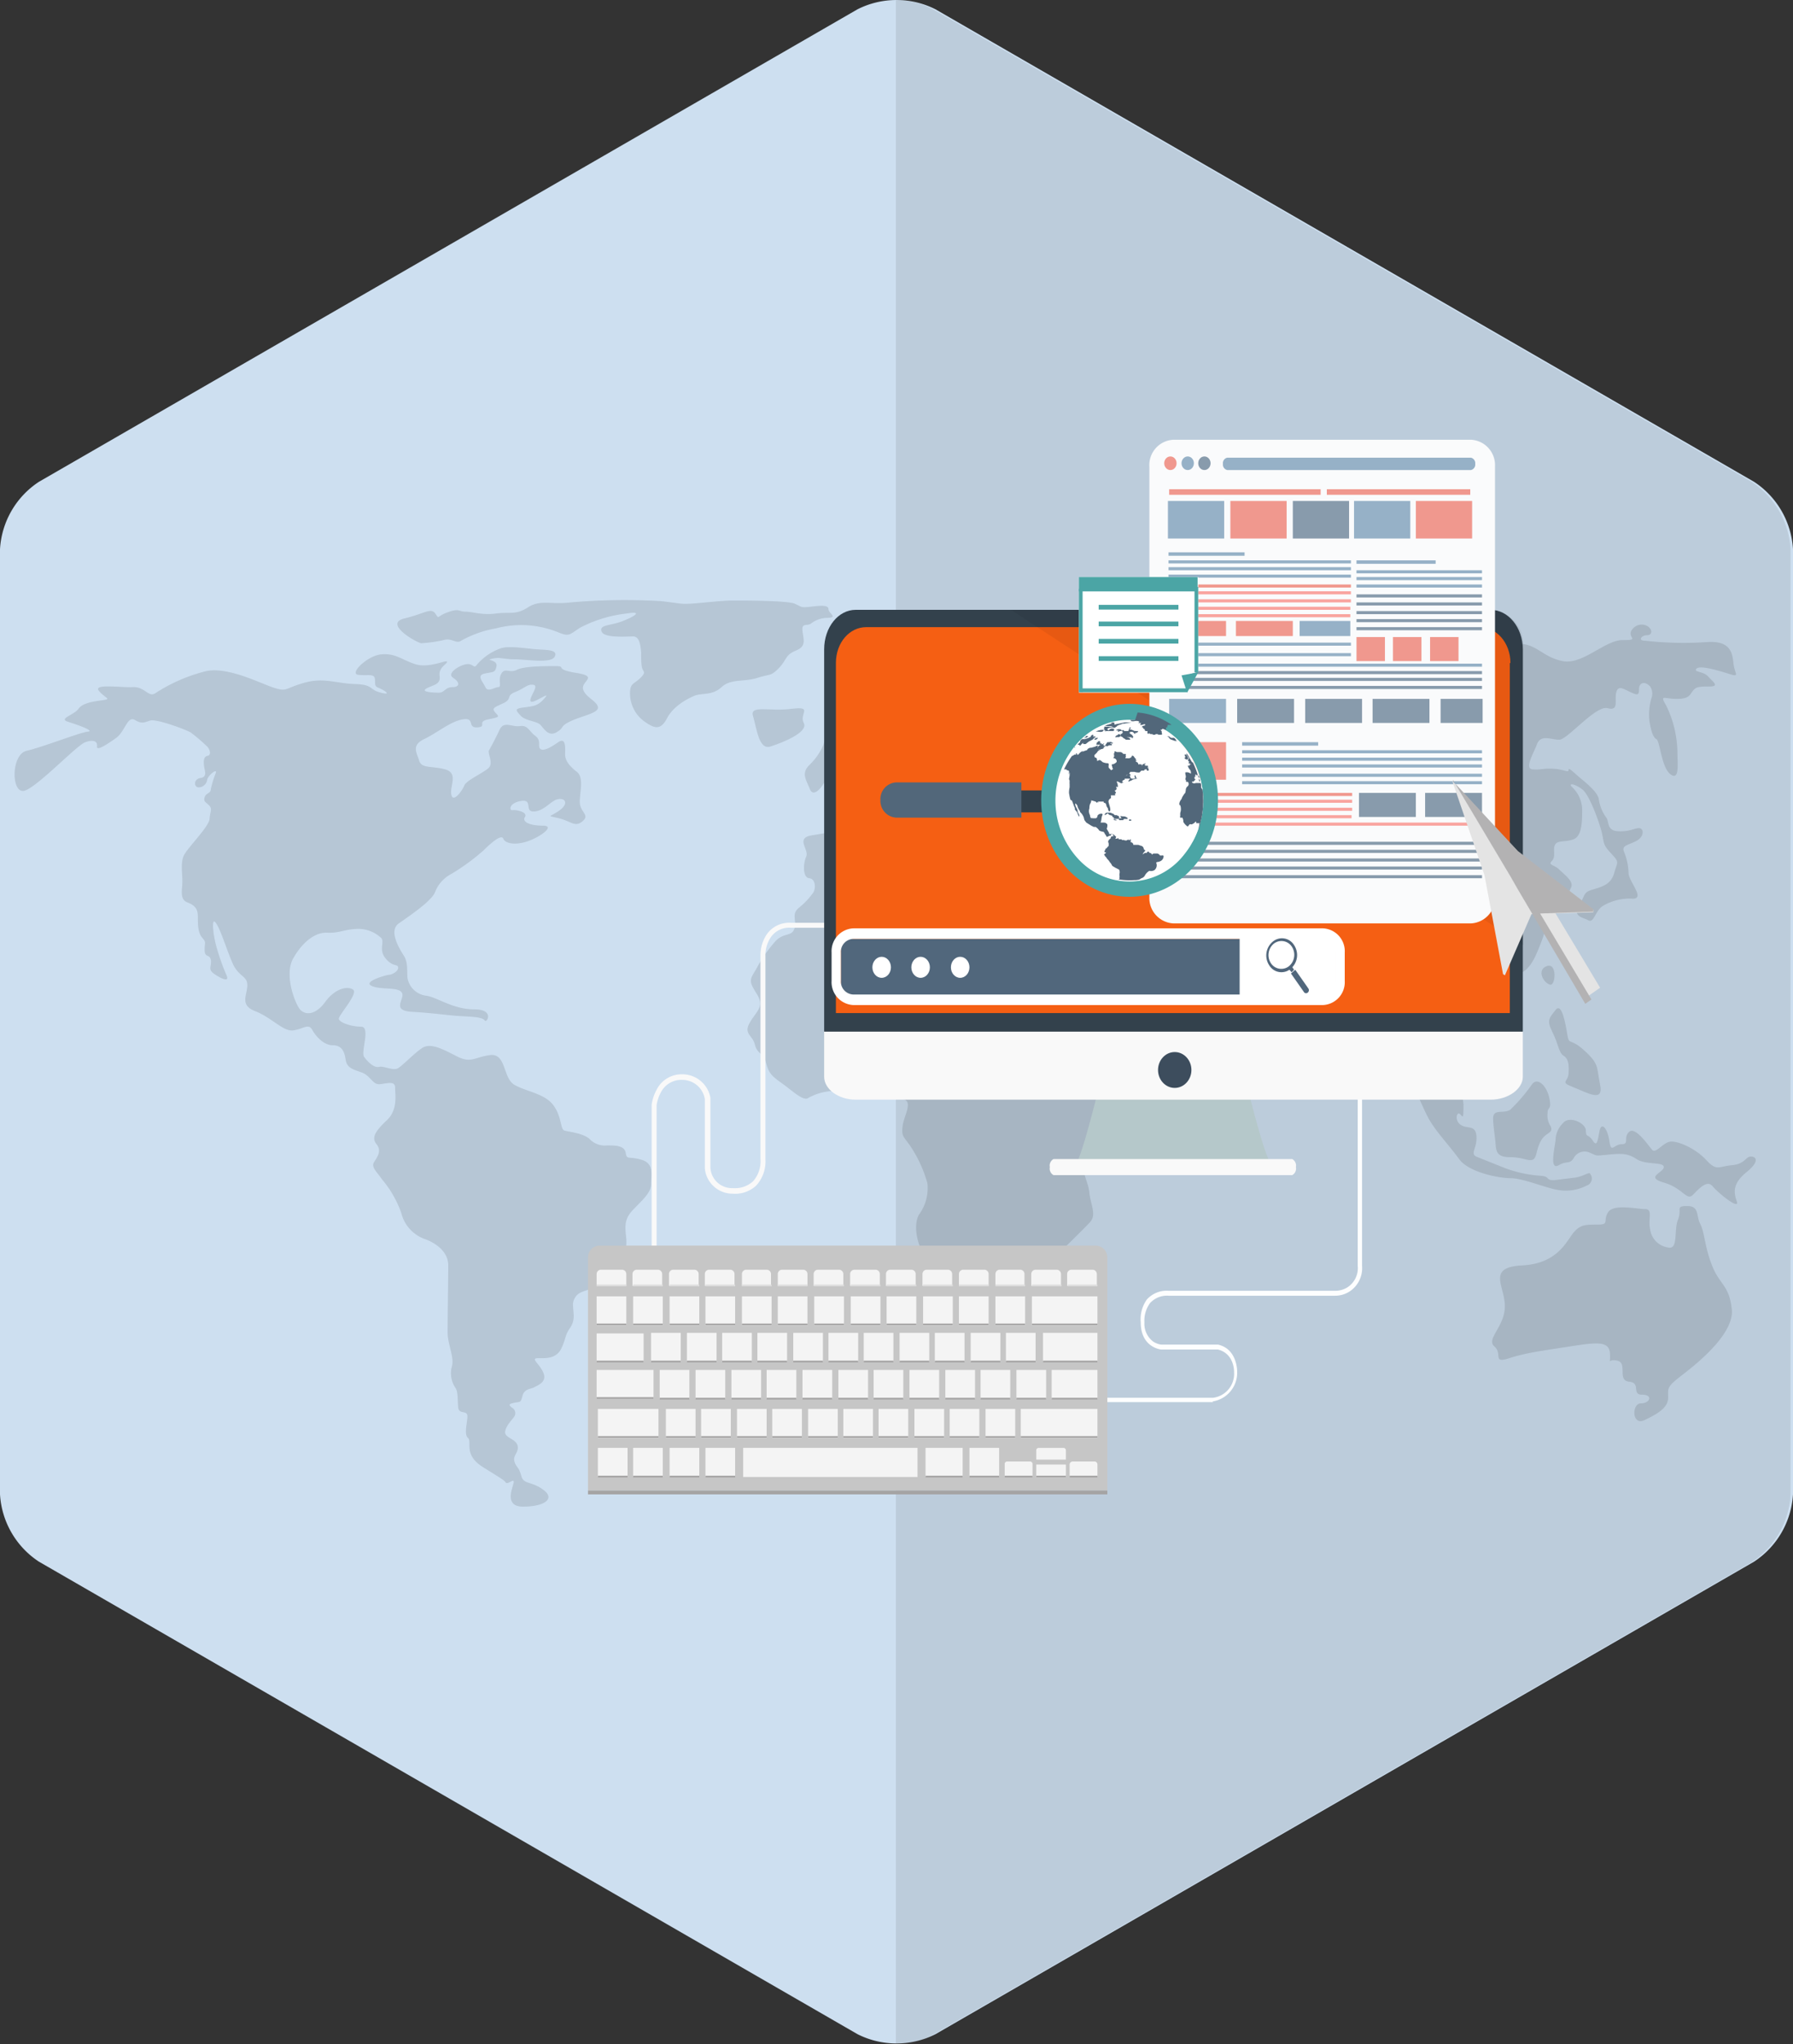 <svg id="Pagina_inicia_Movil" data-name="Pagina inicia Movil" xmlns="http://www.w3.org/2000/svg" viewBox="0 0 290 330.5"><rect x="0" y="0" width="290" height="330.5" fill="#333333" stroke="none"/><defs><style>.cls-1{fill:#cddff0;}.cls-2{fill:#221f1f;opacity:0.1;}.cls-11,.cls-17,.cls-18,.cls-19,.cls-2,.cls-20{isolation:isolate;}.cls-3{opacity:0.12;}.cls-4{fill:#050505;}.cls-5{fill:#fdfeff;}.cls-6{fill:#f9f9f9;}.cls-7{fill:#b5c8ca;}.cls-8{fill:#33414c;}.cls-9{fill:#f55f13;}.cls-10{fill:#3d4d5d;}.cls-11{fill:#020202;opacity:0.06;}.cls-12{fill:#c6c6c6;}.cls-13{fill:#f4f4f4;}.cls-14{fill:#ddd;}.cls-15{fill:#a5a4a4;}.cls-16{fill:#fafbfc;}.cls-17{fill:#eb5a49;}.cls-17,.cls-18,.cls-19,.cls-20{opacity:0.61;}.cls-18{fill:#5884a5;}.cls-19{fill:#415f79;}.cls-20{fill:#f96e64;}.cls-21{fill:#4ba5a5;}.cls-22{fill:#52677a;}.cls-23{fill:#fff;}.cls-24{fill:#51677c;}.cls-25{fill:none;}.cls-26{fill:#e4e4e4;}.cls-27{fill:#b3b2b3;}</style></defs><title>empresa3</title><path class="cls-1" d="M0,88.8A14,14,0,0,1,6.3,77.9L138.7,1.5a14,14,0,0,1,12.6,0L283.7,77.9A14,14,0,0,1,290,88.8V241.6a14,14,0,0,1-6.3,10.9L151.3,328.9a14,14,0,0,1-12.6,0L6.3,252.5A14,14,0,0,1,0,241.6V88.8H0Z" transform="translate(0 0)"/><path class="cls-2" d="M283.3,77.9L150.9,1.5a12.7,12.7,0,0,0-6-1.5V330.5a12.8,12.8,0,0,0,6-1.5l132.4-76.4a14,14,0,0,0,6.3-10.9V88.8A14,14,0,0,0,283.3,77.9Z" transform="translate(0 0)"/><g class="cls-3"><path class="cls-4" d="M103.7,187.5c-2.1-.6-2.3.1-2.5-1.1s-1.7-1.2-3-1.2a3.4,3.4,0,0,1-2.9-1.1c-1.1-.9-3.3-1.1-4-1.3s-0.4-2.2-1.8-4.1-4.4-2.2-6.3-3.3-1.3-5.2-4-4.8-3,1.4-5.5.1-4.2-2.1-5.5-1.2-3,2.7-3.8,3.2-2.3-.4-3.1-0.2-1.8-.8-2.4-1.6,1.1-4.9-.5-4.9-3.6-.7-3.6-1.3,3.2-4.1,2.3-4.7-2.9-.2-4.5,2-3.2,2.1-4,1.3-2.7-5.6-1.2-8.3,3.6-4.3,5.5-4.2,2.7-.5,4.6-0.6a5.4,5.4,0,0,1,4.2,1.5c0.5,0.7-.5,1.9.7,3.3s1.9,0.8,2,1.4-1,1.2-1.4,1.2-4.4,1.1-2.9,1.8,4.3,0.1,4.9,1.1-1.9,2.9,1.7,3.1,5.9,0.6,8,.7,3.4,0.2,3.7.7,1.7-1.8-1.7-1.8-5.9-1.9-7.7-2.2a3.5,3.5,0,0,1-3.1-2.9c-0.1-1.4.1-2.5-.6-3.6s-2.5-4-.8-5.2,5-3.4,5.8-4.9a5.6,5.6,0,0,1,2.7-3.1,35.1,35.1,0,0,0,5.2-3.8c1.1-1.1,2.9-2.7,3.2-1.9s2,1.1,4,.4,4.5-2.5,2.4-2.5-3.4-.6-2.9-1.4-1.4-1.2-2-1.1-0.6-1.2,1.4-1.5,0.4,1.8,2.1,1.7,2.7-1.8,3.9-2,1.7,0.8.1,1.9-2,.7,0,1.2,2.6,1.5,3.8.5-0.2-1.4-.4-2.8,0.8-4.2-.5-5.2-1.9-1.9-1.9-2.8,0.2-2.9-1.1-2-2.4,1.5-2.9,1.1,0.2-1.4-.8-2.1-1.2-1.8-2.5-1.6-2.6-.9-3.3.6-1.4,2.8-1.7,3.3,0.8,2.1-.1,2.9-3.6,2-3.9,2.8-1.8,2.9-2.1,1.5,1.2-3.5-1-4.1-3.8-.1-4.2-1.4-1.3-2.5.8-3.5,4.3-2.9,6.3-3.2,0.6,1.4,2.3,1.3-0.2-.9,1.8-1.3,1.7-.4,1.1-1.1-0.2-.8,1.3-1.5,0.4-1.2,1.9-1.8,1.9-1.2,2.7-1.2,0.7,0.4.2,1.4-0.8,1.8.6,1.1,2.1-1.2,1.1-.1-1.8,1.1-3.3,1.3-1.1.5-.4,1.3,2.5,0.9,3.1,1.4,1.3,2.1,2.7,1.3,0.4-.9,2.3-1.8,4.6-1.3,4.4-2.3-2.1-1.6-2.4-2.9,2.6-2-1.1-2.6-1.5-1.1-3.3-1.1-5.1,0-6.3.6-1.9-.4-2.5.6,0.1,2.2-.5,2.2-1.7.9-2.1,0-1.5-1.9-.1-2.2,1.7-.1,1.9-1.2-2-.9-0.7-1.2,1.9,0.1,3.7.1,5.8,0.7,6.4-.4-1-1.1-2.7-1.2-4.9-.7-6.2-0.1a9,9,0,0,0-3.6,2.5c-0.6.9-.6-0.2-1.8,0s-3.2,1.5-2.1,2.2,1.1,1.5-.1,1.5S71.9,112,71,112s-3.1-.1-2-0.7,2.3-.6,2.1-2,1.2-1.9,1.2-2.3-2.9,1.1-5.1.4-3.2-1.8-5.5-1.6-5.2,3.1-3.8,3.3,2.5-.2,2.7.5-0.2,1.3.6,1.6,2.4,1.3.4,0.8-1.1-1.3-4.2-1.4-5-1.1-8.2-.2-2.7,1.5-4.9.8-7.3-3.4-10.9-2.7a26.8,26.8,0,0,0-8.3,3.6c-1.1.7-1.7-1.1-3.6-1s-6.5-.6-5.5.6,2.1,1.3.7,1.5-3.3.4-4,1.4-3.3,1.6-1.7,2.1,4.4,1.5,3.2,1.6-7.3,2.5-9.9,3.1-2.5,7.3-.2,6.4,8.3-7.3,9.7-7.8,2-.1,1.9.7,1.7-.4,3.1-1.4,1.8-3.6,3-2.9,1.5,0.4,2.5.1,5.6,1.4,6.5,1.9a26.4,26.4,0,0,1,2.6,2.2c0.6,0.5.8,1.5,0.2,1.6s-0.7.7-.6,1.6,0.6,1.8-.6,2-1,1.6-.2,1.5a1.4,1.4,0,0,0,1.3-1.2c0.1-.7,1.7-2,1.4-1.1a16.2,16.2,0,0,0-.8,2.6c0,0.7-.8.6-1,1.3s0.1,0.7.7,1.3,0.2,0.9.1,2.2-3.7,4.8-4.2,6-0.2,2.8-.2,4.1-0.5,2.9.8,3.4S32,147,32,148.2s0,2.6.7,3.4,0.4,0.7.4,2,0.8,0.6,1,1.6-0.6,1.5.6,2.3,2.5,1.4,1.9.1a34.2,34.2,0,0,1-1.5-4.2c-0.6-1.9-1-5.3-.2-4.2s1.7,4.2,2.7,6.5,2.4,2,2.4,3.6-1.3,3.2,1.3,4.2,4.5,3.3,6.1,3.1,2.5-1.2,3.1-.1,1.9,2.5,3.3,2.5,1.9,0.9,2.1,2.3,1.2,1.6,2.6,2.1,1.8,2,2.9,1.9,2.5-.6,2.5.5,0.5,3.6-1.3,5.3-2.6,2.8-1.7,3.9,0.1,2.1-.4,2.9,0.4,1.5,1.3,2.8a17.3,17.3,0,0,1,3.1,5.4,6,6,0,0,0,4,4.3c2,0.8,3.6,2.2,3.6,4.2s-0.1,8.8-.1,10.8,1.1,4,.7,5.5a4.2,4.2,0,0,0,.5,3.4c0.5,0.6.4,1.9,0.5,3.2s1.5,0.4,1.5,1.5-0.6,2.9.1,3.5-0.8,2.7,2.4,4.7,3.4,2.1,3.7,2.5,1.3-.7,1.3-0.1-1.8,4,1.5,4,5.3-1.2,3.3-2.7-3.2-.8-3.6-2.3-0.8-1.3-1.1-2.3,0.8-1.5.5-2.6-2.1-1.2-2-2.2,1.2-2,1.5-2.5a1,1,0,0,0-.4-1.4c-0.6-.5-0.5-0.6.4-0.8s1,0.1,1.3-1.1,1.4-1.1,1.9-1.4,2.1-.8,1.5-2.3-2.2-2.4-.9-2.4,3,0.1,3.8-1.6,0.5-2,1.4-3.3,0.5-2.4.5-3.4a2.2,2.2,0,0,1,1.4-2.4c1.3-.6,5.6-1.3,6.2-3.1a12.7,12.7,0,0,0,1-5.5c-0.2-1.9-.4-3.1,1-4.6s3-2.8,3-4.2S105.9,188.1,103.7,187.5Z" transform="translate(0 0)"/><path class="cls-4" d="M126,108c1.3-1.4,1-2.1,2.7-2.8s1.3-1.6,1.1-3.1,0.7-.8,1.4-1.3a4.3,4.3,0,0,1,2.7-.9c1.7-.1.1-0.7,0.1-1.4s-1.2-.6-2.9-0.4-1.4,0-2.6-.5-8.2-.5-10-0.5-5,.4-6.7.5-1.5,0-4.8-.4a102,102,0,0,0-14.7.2c-3.1.4-4.9-.5-6.9,0.8s-3,.7-5.2,1-3.8-.3-4.9-0.3-1-.6-2.9.1-1.3,1.2-2,.2-1.7,0-5,.8,1.6,3.7,2.7,4a22.1,22.1,0,0,0,3.6-.5c1.3-.4,1.9.5,2.7,0.2a17.5,17.5,0,0,1,5.8-2.1,15.9,15.9,0,0,1,10,.6c1.9,0.8,1.9.4,3.6-.7a21.3,21.3,0,0,1,7.5-2.3c3-.5,1.1.6-0.8,1.3s-3.6.5-3.2,1.6,4,0.8,5.1.8,1.2,1.6,1.3,2.6a16,16,0,0,0,.1,2.3c0.2,0.9.8,0.8-.2,1.8s-1.7.8-1.7,2.5a5.6,5.6,0,0,0,2.4,4.6c1.7,1.2,2.6,1.3,3.6-.6s3.2-3.1,4.4-3.6,2.9,0,4.4-1.4,3.6-.8,5.8-1.5S124.6,109.4,126,108Z" transform="translate(0 0)"/><path class="cls-4" d="M128.1,114.6c-3.6.5-6.9-.7-6.3,1.2s0.9,5.5,2.8,4.9,6.2-2.3,5.4-3.8S131.6,114.2,128.1,114.6Z" transform="translate(0 0)"/><path class="cls-4" d="M151,105.6h0.4a1.5,1.5,0,0,0,2.1-1.2c1.3-1.9.8,1.5,2.3,0.9s3.4-2,5.1-2.8-2-.5-5-0.9-7.1.4-8.3,1.2S149.3,105.1,151,105.6Z" transform="translate(0 0)"/><path class="cls-4" d="M168.6,100.8s-0.6.8,0.8,0.8,4.4-.9,6.8-0.9,1.7-.8,1.2-0.8-1.8-1.3-3.7-1.2-1.8.9-3,.9-1-.4-3.4-0.2S167.3,100.5,168.6,100.8Z" transform="translate(0 0)"/><path class="cls-4" d="M280.4,107.5c-0.2-1.4-.1-3.9-4.1-3.7a56.2,56.2,0,0,1-10.2-.2c-1.3,0-.6-0.9.3-0.9s0.9-1,0-1.5a1.9,1.9,0,0,0-2.6.9c-0.4,1.1,1.4,1.4-1.4,1.4s-6.4,4-9.6,3.4-4.2-2.7-6.9-2.8-5,2.6-7.9,2.6-1.9-1.1-3.1-2.3-1.8-.9-5.4-0.9-1.7,1.4-1,1.6a11.1,11.1,0,0,1,3.9,2c1.3,1.2-2.4.7-3.9,0.8s-1.4-.8-3.2-1.9-6.2-.5-8.7-0.6-2.6,0-3.6-1.8-3-.8-5.6-0.8-4-1.3-5.4-2.1-3.3-.9-6.2-1.4-1.3,1.8-.2,1.9a10.3,10.3,0,0,0,2.4.6c1.2,0.1,3.7.2,5,1.8s-4,.9-6.4,2.2-4.3.7-5.9,1.4,0.8,1.9,1.4,3.4,0,1.5-1.1,1.9,0.4-1.6-.1-2.2-2.3-3.6-3.7-4.6-1.2.8-1,2.1,0.6,1.3,1,2.2-1.5,0-2.5-.7-4,.9-5.5.2,0.5-.5.5-1.2-1.7-.1-2.1-1.2,3-2.3,5.1-2.7,1.9-.4,1.9-1.4-3.8-.7-7,0.8-2.4,2.6-2.9,3.6,1.1,1.2,1.8,1.8-0.8.8-2.3,1.3-1.8,0-3.4.6-0.7,1.3-2.1,1.9l-2.5,1.1c-1.2.5,0.2-1.8,1.9-2s1.2-1.2.7-1.5a50.1,50.1,0,0,0-6.9-2.2c-3.3-.9-8.7.4-10.5,1.2s-1.7,1.4-1.9,2.6-4.3,2.9-6.3,4-0.2,2.5.4,3.4,1.9,0.5,3.6,0,1.4,1.5,1.7,2.2,1.2,0.8,2.7.1,1.2-2.3,1.2-3.3-0.4-1.4.7-2.7a12.4,12.4,0,0,1,3-2.7c0.9-.6.8,0.5-0.6,1.6s-0.5,1.5.2,2.9,2.1,0,3.9-.2-1.5,1.5-2.9,1.5,0,1.4-.8,1.4-1,.6-1.1,2-0.6,1.1-1.5,1.4a7.2,7.2,0,0,1-3.9.1c-1.5-.3-1.4-1.8-2.5-2.7s-1.3.5-1.3,1.1a2.8,2.8,0,0,1-1.5,1.9c-0.5,0-1.9,1.4-2.7,2.6s-1.4.5-1.7,0,0.6-1.2.1-2.3-2.4-2.1-1.8-4.8-0.7-1.3-2.6-1.1-2.5,1.1-2.6,1.8a10.3,10.3,0,0,1-2.4,3.4c-1.2,1.3-.4,2.3.2,3.8s2.1-.5,2.6-1.6,1.1-1.8,1.8-1.2-1.1,1.6-1.3,3.1,0.5,1.3,2.1.8,0.8-.8,2.1-0.2-1.2,1.1-2.7,1.2-1,1.2.4,2.1,0.7,2.3-.1,2.5l-4.8.8c-2.4.5-.2,2.3-0.7,3.4s-0.6,3.4.5,3.5,1.1,1.9.5,2.5a11.4,11.4,0,0,1-2.1,2.2c-1.4,1.1-.4,2-0.8,3.4s-1.7.6-3.1,2.1a23.2,23.2,0,0,0-3.1,4.5c-1.1,1.8-1.2,1.9.1,4s0,2.7-1.1,4.6,0.4,2,.8,3.6,1.4,1.3,1.8,2.9,0.8,2.1,2.5,3.3,3.3,2.8,4.2,2.5a8.8,8.8,0,0,1,4.9-1.2c2.7,0.1,1.8-1.2,4.6-1.6s0.4,0.7.8,1.5,2.8,1.3,4.9,1.4,0.4,2.7.2,4.3,0,1.6,1.1,3.1a20.9,20.9,0,0,1,2.9,6.2,7.2,7.2,0,0,1-1.3,5c-1,1.5-.6,5,1.4,7.6s0.8,2.5.8,5.2,1.4,2.2,2.5,3.8,0.6,4.3,1.5,5.9,2.6,0.1,4.5-.6,2.7-.5,5-2.1,4-4.9,4-5.9,0.7-1.3,1.9-1.8,1-3.5.8-4.3a2.3,2.3,0,0,1,.7-2c0.5-.5,3.4-3.3,4.5-4.5s0.1-2.8-.1-4.7-1-2.6-1-4.8-0.7-2,3.2-5.6,7.6-9.4,8-10.7a6.2,6.2,0,0,0,0-3.3c-0.2-.9-5.4.9-6.5,0.9s-4.2-2.5-4.5-3.4-1.1-2-2.7-3.4-0.4-3.4-1.5-4.9a12.4,12.4,0,0,1-2-5c-0.2-1.3,1.8.9,3.3,2.7a40.2,40.2,0,0,1,4.2,6.2,13.3,13.3,0,0,1,1.2,4.3c0.1,1.4,1.1,1.6,2.5,1.5s6.4-2.7,8.2-3.5a10.9,10.9,0,0,0,4.8-5.6c0.8-2.4-1.8-2-3-3.2s-1.2,0-2.6.4-2.6-1.5-4.9-3.6-0.8-1.4-.4-1.9,2.7,1.1,4,2.6,1.5,0.9,3.1.9,1.9,0.7,3.9,1.3,3.1-.2,4.8-0.1,1.5,1,2.7,2.9,0.7,1.3,3.3,1.5,0.7,0,.7,1.6,0.2,2.2,1.8,4.2,2.1,5.8,2.6,7.6,1.4,0,3,0-0.4,1.8,1.3,3.2,1.9-.7,1.9-1.4a5.1,5.1,0,0,0-1.3-3c-0.7-.6-1.7-0.5-0.8-1.4s-1-1.5-1-2.8a6.2,6.2,0,0,1,1.1-3.6c0.6-.6,3.5-2.2,4.8-3.8a4.2,4.2,0,0,1,4.2-1.6c1.8,0.1.4,0.4,1.4,1.8s1.3,3.4,2.5,4.8,1.3-.2,2.3-0.7,0.4,1.4,1.1,2.8,0.2,3.3.2,4.6,1.5,2.6,2.5,3.8,0.6,1.8,0,2.2-1.8-1.2-2.7-2.1-2.4-.4-1.4.7,1.5,2.9,2.6,4.9,3.3,4.3,4.9,6.5,6.5,3.1,8.4,3.1,5.7,1.6,7.6,1.9a7.3,7.3,0,0,0,4.6-.7,1.2,1.2,0,0,0,.6-1.9c-0.1-.4-1.1.4-2.4,0.6l-3.3.4c-1.7.1-.6-0.6-2.4-0.7a20.5,20.5,0,0,1-5.6-1.2l-4.5-1.8c-1.4-.5-0.1-1.3-0.2-3.3s-1.4-1.2-2.5-1.9-0.7-2.2-.2-1.8,0.6,1.1.6-1.4-2.3-4.1-3.7-6.2A5.3,5.3,0,0,1,232,168c0.1-1.1,2.6.9,3.9,2.5s1.3,1.5,2,1.2,2.9-1.5,3.3-3.4-3.8-5.6-4.4-7.4,0.8-.7,1.5-1.9,1.5,0.5,1.1,1.3,0.1,1.3.6,2.1,0.5,0,1-1.1,0.1-1.4,1-2.1,4-1.6,4.9-2.5,1.4-1.8,2.5-4.7-0.1-2.8-.6-3.9a27,27,0,0,0-2.7-3.9c-0.8-1.1-.1-0.8.5-1.2s0.1-1.2-1.3-1.6-1.2.5-2.5,0.2-0.6-1.2.8-2.8,0.7,0.4,1.7,1.1,1.2-.6,1.9-0.2a8.7,8.7,0,0,1,3.2,2.5c1.1,1.4,1.1,3.5,2.1,3.3s1.1-1,1.6-2-1.1-2.1-1.9-2.9-1.9-.7-1.2-1.4,0.1-1.8.5-2.6,1.7-.4,3-0.9,1.4-2.6,1.4-4.7a5.1,5.1,0,0,0-1.7-3.8c-0.6-.7.7-0.4,1.8,0.5s2.7,5.3,3.1,7,0.1,1.8,1.5,3.3,1,1.3.5,3.1-1.7,2.2-3.4,2.7-1.2.8-2.3,2.6,0.6,1.9,1.5,2.4,1.1-1.5,2.3-2.3a8.5,8.5,0,0,1,4.9-1.2c2,0-.6-2.7-0.7-4.1a9.7,9.7,0,0,0-.7-3.4c-0.5-1.1.5-1.1,1.9-1.8s1.3-2.1.5-2.1-1.5.6-3.4,0.5-1.4-1.6-1.9-2.2a6.6,6.6,0,0,1-1.2-2.9c-0.1-1.1-1.8-2.5-3-3.5s-1.9-1.8-1.9-1.3-0.7-.1-2.4-0.2-2,.2-3.4.1,0.1-2.5.7-4.1,2.3-.7,3.6-0.7,5.9-5.6,7.8-5.1,1.1-1.2,1.4-2.5,1.2-.6,2.3-0.1,1.4,0.6,1.4-.5,1-1.3,1.8-.4a2.1,2.1,0,0,1,.2,1.9,9.3,9.3,0,0,0-.3,3.8c0.2,1.2.5,2.5,1.1,2.8s0.8,4.6,2.3,5.7,1.1-1.8,1.1-3.8a17.8,17.8,0,0,0-1.8-7.3c-1.1-1.9-.4-1.1,1.7-1.1s2.1-.7,2.6-1.3,0.8-.7,2.6-0.7,0.7-.7-0.1-1.6-2.5-.7-1.9-1.3,3.8,0.4,5.4.9S280.6,108.9,280.4,107.5ZM169.6,146.6c-0.7,1.4-1.1,2.3-2.1,2s-4.6-.2-6.4-0.8-4.4-1.6-4.9-.4,1.2,2.3-1.8,1.3-6.2-2.3-6.5-3.3,1.2-3.5-1-3.5-5.1-.1-6.1.6-4.6,2-5.8,1.6-2.7-.7-0.8-1.5,4.2-.4,4.4-1.5-1.7-1.4.2-2.5,1.2-2,2.5-2.6,3.1-.5,4-0.8-0.4-.7,1.5.4,3.1,3.1,4,3.2,1.5,0.8,1,1.3a4.2,4.2,0,0,1-1.9.8c-0.4,0-.6.9-0.2,1.1s1.2,1.6,1.8,1.2-0.2-1.2.9-1.6,2.4-.8,1.9-1.5-1-1.5,0-1.1,2.1,0.4,1-.7a19.6,19.6,0,0,0-3-2.2c-1.3-.9-2.7-1.4-2.7-2.1s-0.8-2,.5-1.5,5.8,2.9,5.8,3.9,1.2,2.6.1,3.4,1.1,1.1,1.5,1.5,0.2,1.8,1.5,1.5,2.3-.1,1.5-1.4-1.9-1.9-.7-2.3,1.4-1.1,1.8.9-0.1,2.7,2.7,2.8,4.8-.7,5.1.1A4.3,4.3,0,0,1,169.6,146.6Zm4.6-8.8c-1.9-.1-4.7,0-6.3,0a13.9,13.9,0,0,0-3.1.4c-1.3-.2-3.8-0.3-2.3-2.3s0.6-4.6,2.5-3.9,2,3.2,3.2,1.6,2.5-3.3,2.9-2-1.7,2.3.8,3.4,4.2,2.9,2.3,2.8h0Zm11.7,5c-1.8,0-4.2-1-4.2-1.9a15.9,15.9,0,0,0-.2-2.1c-0.6-2.6-2.4-2.9-2.4-4.4s1.4-2.7,3.3-2.7,4.3,0,2.9,1.7-4.2,1.5-2.3,4.1,4.7,5.5,2.9,5.5h0Z" transform="translate(0 0)"/><path class="cls-4" d="M250.7,159.2c0.9,0.3,1.2-3.6-.5-3S249.6,158.9,250.7,159.2Z" transform="translate(0 0)"/><path class="cls-4" d="M252.9,170.7c0.8,0.5.9,1.5,0.8,2.9s-1.5,1.3.8,2.2,4.9,2.5,4.3-.4-0.1-3.3-2.5-5.5-2.5-.8-2.8-2.6-0.9-5.3-1.9-4-1.5,1.6-.5,3.6S252.1,170.2,252.9,170.7Z" transform="translate(0 0)"/><path class="cls-4" d="M247.8,175.3a27.9,27.9,0,0,1-3.5,4.1c-1.1.8-2.9-.3-2.8,1.6s0.3,2.6.4,4,0.4,2.1,2.4,2.1,2.9,0.7,3.6.4,0.5-1.5,1.3-3,2.1-1.2,1.6-2.4a3.1,3.1,0,0,1-.5-2.1c0-1.2.7-.4,0.3-2.4S248.7,174.1,247.8,175.3Z" transform="translate(0 0)"/><path class="cls-4" d="M276,187.6c-1.7-1.9-4.7-3.2-5.9-3s-2.3,2-2.9,1.3-2.7-3.8-3.7-2.9,0.1,2-1.2,2-1.7,1.6-2-.5-1.3-3.2-1.6-1.6-0.4,2.6-1.1,1.5-1.1-.4-1.1-1.6-2.7-2.5-3.7-1.2a3.9,3.9,0,0,0-1.2,2.8c-0.3,1.9-.9,4.8.5,4s1.7-.1,2.4-1.1a2,2,0,0,1,2.7-.9c1.2,0.5.7,0.5,2.8,0.3s3.2-.3,4.7.7,4.4,0.4,4.4,1.3-3.1,1.6,0,2.5,3.7,3,4.7,2,2.3-2.5,3.2-1.4,4.5,4,3.9,2.4-0.5-3,1.6-4.7,1.6-2.5.7-2.5-0.9,1.2-3.1,1.4S277.7,189.4,276,187.6Z" transform="translate(0 0)"/><path class="cls-4" d="M276.9,204.6c-1.2-3-1.2-5.4-1.9-6.7s-0.1-2.9-2.1-2.9-0.8.5-1.5,2.2,0.1,4.9-1.6,4.5a3.4,3.4,0,0,1-2.9-2.9c-0.4-1.7.5-3.3-.8-3.3s-5.1-.9-6,0.5,0.3,2-1.7,2-2.8,0-3.9,1.3-2.5,5-8.3,5.3-2.8,3.3-2.8,6.6-3.1,5.3-1.7,6.5-0.4,2.8,2.4,1.9,5.3-1.2,9.8-1.9,6.4-.9,6.5,1.2-0.5.7,1.2,1.1-0.1,3.2,1.9,3.4,0.3,2.1,2.1,2.1,1.3,1.4-.2,1.4-1.5,3.7.6,2.7,3.8-2,3.8-3.6-0.3-1.7,2.3-3.7,8.4-6.7,8-10.6S278.1,207.7,276.9,204.6Z" transform="translate(0 0)"/></g><path class="cls-5" d="M196.2,226.7H171.3V226h24.9a3.9,3.9,0,0,0,3.4-4.1h0c0-.1.1-3-2.6-3.7h-9.2s-3.3-.3-3.3-4.4a5.5,5.5,0,0,1,1-3.7,4.3,4.3,0,0,1,3.5-1.4H216a3.7,3.7,0,0,0,2-.6,3.7,3.7,0,0,0,1.6-3.4V153.2h0.7v51.5a4.5,4.5,0,0,1-2,4.1,4.3,4.3,0,0,1-2.4.7H189a3.7,3.7,0,0,0-3,1.2,4.8,4.8,0,0,0-.9,3.1h0a3.6,3.6,0,0,0,1.4,3.1,3.1,3.1,0,0,0,1.3.5h9.2c3.1,0.7,3.1,4.2,3.1,4.4a4.7,4.7,0,0,1-4,4.8h0Z" transform="translate(0 0)"/><path class="cls-6" d="M106.2,209.1h-0.8V178.6a7.1,7.1,0,0,1,.8-2.4,4.5,4.5,0,0,1,4.1-2.5,4.6,4.6,0,0,1,4.6,3.8v11.3a3.5,3.5,0,0,0,3.7,3.3h0a4.3,4.3,0,0,0,3.2-1.1,4.9,4.9,0,0,0,1.2-3.6V154.5a6.1,6.1,0,0,1,.7-2.9,4.4,4.4,0,0,1,4.2-2.4h12.8V150H127.9a3.6,3.6,0,0,0-3.5,2,5.1,5.1,0,0,0-.6,2.5v32.9a5.8,5.8,0,0,1-1.5,4.3,5,5,0,0,1-3.8,1.3,4.5,4.5,0,0,1-4.5-4.1V177.7a3.7,3.7,0,0,0-3.7-3.1h0a3.7,3.7,0,0,0-3.4,2,6.2,6.2,0,0,0-.7,2.1v30.4h0Z" transform="translate(0 0)"/><path class="cls-7" d="M201.4,174.3H178.1s-3,12.6-4.1,13.9h31.6C204.4,186.9,201.4,174.3,201.4,174.3Z" transform="translate(0 0)"/><path class="cls-6" d="M209.6,188.7a1.2,1.2,0,0,1-.6,1.3H170.4a1.2,1.2,0,0,1-.6-1.3h0a1.2,1.2,0,0,1,.6-1.3H209a1.2,1.2,0,0,1,.6,1.3h0Z" transform="translate(0 0)"/><path class="cls-6" d="M133.3,166.7v7.4c0,2,2.3,3.7,5.1,3.7H241.1c2.8,0,5.2-1.7,5.2-3.7v-7.4h-113Z" transform="translate(0 0)"/><path class="cls-8" d="M246.3,105c0-3.6-2.4-6.4-5.2-6.4H138.4c-2.8,0-5.1,2.8-5.1,6.4v61.8h113V105Z" transform="translate(0 0)"/><path class="cls-9" d="M244.3,107.2c0-3.3-2.3-5.8-4.9-5.8H140.1c-2.7,0-4.9,2.5-4.9,5.8v56.6h109V107.2Z" transform="translate(0 0)"/><ellipse class="cls-10" cx="190" cy="173" rx="2.7" ry="2.9"/><path class="cls-11" d="M246.3,152.8L163.5,98.6H241a5.6,5.6,0,0,1,5.4,5.9v48.3h0Z" transform="translate(0 0)"/><path class="cls-12" d="M96.9,201.4h80.4a1.9,1.9,0,0,1,1.8,1.9V241h-84V203.3a1.9,1.9,0,0,1,1.8-1.9h0Z" transform="translate(0 0)"/><path class="cls-13" d="M97.2,205.3h3.5a0.7,0.7,0,0,1,.6.7v1.9H96.5V206a0.7,0.7,0,0,1,.6-0.7h0Z" transform="translate(0 0)"/><path class="cls-13" d="M103,205.3h3.5a0.7,0.7,0,0,1,.6.7v1.9h-4.8V206a0.7,0.7,0,0,1,.6-0.7h0Z" transform="translate(0 0)"/><path class="cls-13" d="M108.9,205.3h3.5a0.7,0.7,0,0,1,.6.7v1.9h-4.8V206a0.7,0.7,0,0,1,.6-0.7h0Z" transform="translate(0 0)"/><path class="cls-13" d="M114.7,205.3h3.5a0.7,0.7,0,0,1,.6.7v1.9h-4.8V206a0.7,0.7,0,0,1,.6-0.7h0Z" transform="translate(0 0)"/><path class="cls-13" d="M120.6,205.3h3.5a0.7,0.7,0,0,1,.6.7v1.9H120V206a0.7,0.7,0,0,1,.6-0.7h0Z" transform="translate(0 0)"/><path class="cls-13" d="M126.5,205.3H130a0.7,0.7,0,0,1,.6.7v1.9h-4.8V206a0.7,0.7,0,0,1,.6-0.7h0Z" transform="translate(0 0)"/><path class="cls-13" d="M132.3,205.3h3.5a0.7,0.7,0,0,1,.6.7v1.9h-4.8V206a0.7,0.7,0,0,1,.6-0.7h0Z" transform="translate(0 0)"/><path class="cls-13" d="M138.2,205.3h3.5a0.7,0.7,0,0,1,.6.7v1.9h-4.8V206A0.7,0.7,0,0,1,138.2,205.3Z" transform="translate(0 0)"/><path class="cls-13" d="M144,205.3h3.5a0.7,0.7,0,0,1,.6.7v1.9h-4.8V206a0.7,0.7,0,0,1,.6-0.7h0Z" transform="translate(0 0)"/><path class="cls-13" d="M149.9,205.3h3.5a0.7,0.7,0,0,1,.6.7h0v1.9h-4.8V206a0.7,0.7,0,0,1,.6-0.7h0Z" transform="translate(0 0)"/><path class="cls-13" d="M155.8,205.3h3.5a0.7,0.7,0,0,1,.6.7h0v1.9h-4.8V206a0.7,0.7,0,0,1,.6-0.7h0Z" transform="translate(0 0)"/><path class="cls-13" d="M161.6,205.3h3.5a0.7,0.7,0,0,1,.6.7h0v1.9H161V206a0.7,0.7,0,0,1,.6-0.7h0Z" transform="translate(0 0)"/><path class="cls-13" d="M167.5,205.3H171a0.7,0.7,0,0,1,.6.7h0v1.9h-4.8V206a0.7,0.7,0,0,1,.6-0.7h0Z" transform="translate(0 0)"/><path class="cls-13" d="M173.3,205.3h3.5a0.7,0.7,0,0,1,.6.7h0v1.9h-4.8V206a0.7,0.7,0,0,1,.6-0.7h0Z" transform="translate(0 0)"/><rect class="cls-13" x="96.5" y="209.6" width="4.8" height="4.71"/><rect class="cls-13" x="105.3" y="215.5" width="4.8" height="4.71"/><rect class="cls-13" x="106.7" y="221.5" width="4.8" height="4.71"/><rect class="cls-13" x="107.7" y="227.8" width="4.8" height="4.71"/><rect class="cls-13" x="113.4" y="227.8" width="4.8" height="4.71"/><rect class="cls-13" x="96.7" y="234.1" width="4.8" height="4.71"/><rect class="cls-13" x="102.4" y="234.1" width="4.8" height="4.71"/><rect class="cls-13" x="108.3" y="234.1" width="4.8" height="4.71"/><rect class="cls-13" x="114.1" y="234.1" width="4.8" height="4.71"/><rect class="cls-13" x="119.2" y="227.8" width="4.8" height="4.71"/><rect class="cls-13" x="124.9" y="227.8" width="4.8" height="4.71"/><rect class="cls-13" x="120.2" y="234.1" width="28.2" height="4.71"/><rect class="cls-13" x="130.7" y="227.8" width="4.8" height="4.71"/><rect class="cls-13" x="136.4" y="227.8" width="4.8" height="4.71"/><rect class="cls-13" x="142.1" y="227.8" width="4.8" height="4.71"/><rect class="cls-13" x="147.9" y="227.8" width="4.8" height="4.71"/><rect class="cls-13" x="149.7" y="234.1" width="6" height="4.71"/><rect class="cls-13" x="153.6" y="227.8" width="4.8" height="4.71"/><rect class="cls-13" x="156.8" y="234.1" width="4.8" height="4.71"/><path class="cls-13" d="M162.9,236.3h3.7a0.4,0.4,0,0,1,.4.4h0v2.1h-4.5v-2.1A0.4,0.4,0,0,1,162.9,236.3Z" transform="translate(0 0)"/><path class="cls-13" d="M168,234.1h4a0.4,0.4,0,0,1,.4.4h0v1.5h-4.8v-1.5A0.4,0.4,0,0,1,168,234.1Z" transform="translate(0 0)"/><rect class="cls-13" x="167.6" y="236.8" width="4.8" height="2.08"/><path class="cls-13" d="M173.5,236.3h3.6a0.5,0.5,0,0,1,.4.5h0v2H173v-2A0.5,0.5,0,0,1,173.5,236.3Z" transform="translate(0 0)"/><rect class="cls-13" x="159.4" y="227.8" width="4.8" height="4.71"/><rect class="cls-13" x="165.1" y="227.8" width="12.4" height="4.71"/><rect class="cls-13" x="96.7" y="227.8" width="9.8" height="4.71"/><rect class="cls-13" x="112.5" y="221.5" width="4.8" height="4.71"/><rect class="cls-13" x="118.3" y="221.5" width="4.8" height="4.71"/><rect class="cls-13" x="124" y="221.5" width="4.8" height="4.71"/><rect class="cls-13" x="129.8" y="221.5" width="4.8" height="4.71"/><rect class="cls-13" x="135.6" y="221.5" width="4.8" height="4.71"/><rect class="cls-13" x="141.3" y="221.5" width="4.8" height="4.71"/><rect class="cls-13" x="147.1" y="221.5" width="4.8" height="4.71"/><rect class="cls-13" x="152.9" y="221.5" width="4.8" height="4.71"/><rect class="cls-13" x="158.6" y="221.5" width="4.8" height="4.71"/><rect class="cls-13" x="164.4" y="221.5" width="4.8" height="4.71"/><rect class="cls-13" x="170.1" y="221.5" width="7.4" height="4.71"/><rect class="cls-13" x="111.1" y="215.5" width="4.8" height="4.71"/><rect class="cls-13" x="116.8" y="215.5" width="4.8" height="4.71"/><rect class="cls-13" x="122.5" y="215.5" width="4.8" height="4.71"/><rect class="cls-13" x="128.3" y="215.5" width="4.8" height="4.71"/><rect class="cls-13" x="134" y="215.5" width="4.8" height="4.71"/><rect class="cls-13" x="139.7" y="215.5" width="4.8" height="4.71"/><rect class="cls-13" x="145.5" y="215.5" width="4.8" height="4.71"/><rect class="cls-13" x="151.2" y="215.5" width="4.8" height="4.71"/><rect class="cls-13" x="157" y="215.5" width="4.8" height="4.71"/><rect class="cls-13" x="162.7" y="215.5" width="4.8" height="4.71"/><rect class="cls-13" x="168.7" y="215.5" width="8.8" height="4.71"/><rect class="cls-13" x="102.4" y="209.6" width="4.8" height="4.71"/><rect class="cls-13" x="108.3" y="209.6" width="4.8" height="4.71"/><rect class="cls-13" x="114.1" y="209.6" width="4.8" height="4.71"/><rect class="cls-13" x="120" y="209.6" width="4.8" height="4.71"/><rect class="cls-13" x="125.8" y="209.6" width="4.8" height="4.71"/><rect class="cls-13" x="131.7" y="209.6" width="4.8" height="4.71"/><rect class="cls-13" x="137.6" y="209.6" width="4.8" height="4.71"/><rect class="cls-13" x="143.4" y="209.6" width="4.8" height="4.71"/><rect class="cls-13" x="149.3" y="209.6" width="4.8" height="4.71"/><rect class="cls-13" x="155.1" y="209.6" width="4.8" height="4.71"/><rect class="cls-13" x="161" y="209.6" width="4.8" height="4.71"/><rect class="cls-13" x="166.9" y="209.6" width="10.6" height="4.71"/><rect class="cls-13" x="96.5" y="215.6" width="7.6" height="4.66"/><rect class="cls-13" x="96.5" y="221.5" width="9.2" height="4.68"/><rect class="cls-14" x="96.5" y="207.7" width="4.8" height="0.28"/><rect class="cls-15" x="96.5" y="214" width="4.8" height="0.28"/><rect class="cls-15" x="96.5" y="220" width="7.6" height="0.28"/><rect class="cls-15" x="96.5" y="225.9" width="9.2" height="0.28"/><rect class="cls-15" x="96.7" y="232.2" width="9.8" height="0.28"/><rect class="cls-15" x="102.4" y="214" width="4.8" height="0.28"/><rect class="cls-15" x="105.3" y="220" width="4.8" height="0.28"/><rect class="cls-15" x="106.7" y="226" width="4.8" height="0.28"/><rect class="cls-15" x="107.7" y="232.2" width="4.8" height="0.28"/><rect class="cls-15" x="96.7" y="238.6" width="4.8" height="0.28"/><rect class="cls-15" x="102.4" y="238.6" width="4.8" height="0.28"/><rect class="cls-15" x="108.3" y="238.6" width="4.8" height="0.28"/><rect class="cls-15" x="114.1" y="238.6" width="4.8" height="0.28"/><rect class="cls-15" x="113.4" y="232.2" width="4.8" height="0.28"/><rect class="cls-15" x="119.2" y="232.2" width="4.8" height="0.28"/><rect class="cls-15" x="124.9" y="232.2" width="4.8" height="0.28"/><rect class="cls-15" x="130.7" y="232.2" width="4.8" height="0.28"/><rect class="cls-15" x="136.4" y="232.2" width="4.8" height="0.28"/><rect class="cls-15" x="142.1" y="232.2" width="4.8" height="0.28"/><rect class="cls-15" x="147.9" y="232.2" width="4.8" height="0.28"/><rect class="cls-15" x="156.8" y="238.6" width="4.8" height="0.28"/><rect class="cls-15" x="162.5" y="238.6" width="4.5" height="0.28"/><rect class="cls-15" x="173" y="238.6" width="4.5" height="0.28"/><rect class="cls-15" x="167.6" y="238.6" width="4.8" height="0.28"/><rect class="cls-15" x="149.7" y="238.6" width="6" height="0.28"/><rect class="cls-15" x="153.6" y="232.2" width="4.8" height="0.28"/><rect class="cls-15" x="159.4" y="232.2" width="4.8" height="0.28"/><rect class="cls-15" x="165.1" y="232.2" width="12.4" height="0.28"/><rect class="cls-15" x="112.5" y="226" width="4.8" height="0.28"/><rect class="cls-15" x="118.3" y="226" width="4.8" height="0.28"/><rect class="cls-15" x="124" y="226" width="4.8" height="0.28"/><rect class="cls-15" x="129.8" y="226" width="4.8" height="0.28"/><rect class="cls-15" x="135.6" y="226" width="4.8" height="0.28"/><rect class="cls-15" x="141.3" y="226" width="4.8" height="0.28"/><rect class="cls-15" x="147.1" y="226" width="4.8" height="0.28"/><rect class="cls-15" x="152.9" y="226" width="4.8" height="0.28"/><rect class="cls-15" x="158.6" y="226" width="4.8" height="0.28"/><rect class="cls-15" x="164.4" y="226" width="4.8" height="0.28"/><rect class="cls-15" x="170.1" y="226" width="7.4" height="0.28"/><rect class="cls-15" x="111.1" y="220" width="4.8" height="0.28"/><rect class="cls-15" x="116.8" y="220" width="4.8" height="0.28"/><rect class="cls-15" x="122.5" y="220" width="4.8" height="0.28"/><rect class="cls-15" x="128.3" y="220" width="4.8" height="0.28"/><rect class="cls-15" x="134" y="220" width="4.8" height="0.28"/><rect class="cls-15" x="139.7" y="220" width="4.8" height="0.28"/><rect class="cls-15" x="145.5" y="220" width="4.8" height="0.28"/><rect class="cls-15" x="151.2" y="220" width="4.8" height="0.28"/><rect class="cls-15" x="157" y="220" width="4.8" height="0.28"/><rect class="cls-15" x="162.7" y="220" width="4.8" height="0.28"/><rect class="cls-15" x="168.7" y="220" width="8.8" height="0.28"/><rect class="cls-15" x="108.3" y="214" width="4.8" height="0.28"/><rect class="cls-15" x="114.1" y="214" width="4.8" height="0.28"/><rect class="cls-15" x="120" y="214" width="4.8" height="0.28"/><rect class="cls-15" x="125.8" y="214" width="4.8" height="0.28"/><rect class="cls-15" x="131.7" y="214" width="4.8" height="0.28"/><rect class="cls-15" x="137.6" y="214" width="4.8" height="0.28"/><rect class="cls-15" x="143.4" y="214" width="4.8" height="0.28"/><rect class="cls-15" x="149.3" y="214" width="4.8" height="0.28"/><rect class="cls-15" x="155.1" y="214" width="4.8" height="0.28"/><rect class="cls-15" x="161" y="214" width="4.8" height="0.28"/><rect class="cls-15" x="166.9" y="214" width="10.6" height="0.28"/><rect class="cls-14" x="102.4" y="207.7" width="4.8" height="0.28"/><rect class="cls-14" x="108.3" y="207.7" width="4.8" height="0.28"/><rect class="cls-14" x="114.1" y="207.7" width="4.8" height="0.28"/><rect class="cls-14" x="120" y="207.7" width="4.8" height="0.28"/><rect class="cls-14" x="125.8" y="207.7" width="4.8" height="0.28"/><rect class="cls-14" x="131.7" y="207.7" width="4.8" height="0.28"/><rect class="cls-14" x="137.6" y="207.7" width="4.8" height="0.28"/><rect class="cls-14" x="143.4" y="207.7" width="4.8" height="0.28"/><rect class="cls-14" x="149.3" y="207.7" width="4.8" height="0.28"/><rect class="cls-14" x="155.1" y="207.7" width="4.8" height="0.28"/><rect class="cls-14" x="161" y="207.7" width="4.8" height="0.28"/><rect class="cls-14" x="166.9" y="207.7" width="4.8" height="0.28"/><rect class="cls-14" x="172.7" y="207.7" width="4.8" height="0.28"/><rect class="cls-15" x="95.1" y="241" width="84" height="0.62"/><path class="cls-16" d="M189.8,71.1h48.1a4.1,4.1,0,0,1,3.9,4.3V145a4.1,4.1,0,0,1-3.9,4.3H189.8a4.1,4.1,0,0,1-3.9-4.3V75.5A4.1,4.1,0,0,1,189.8,71.1Z" transform="translate(0 0)"/><rect class="cls-17" x="189.1" y="79.1" width="24.5" height="0.9"/><rect class="cls-17" x="214.6" y="79.1" width="23.2" height="0.9"/><rect class="cls-18" x="188.9" y="81" width="9.1" height="6.07"/><rect class="cls-17" x="199" y="81" width="9.1" height="6.07"/><rect class="cls-19" x="209.1" y="81" width="9.1" height="6.07"/><rect class="cls-17" x="189.2" y="120" width="9.1" height="6.07"/><rect class="cls-18" x="219" y="81" width="9.1" height="6.07"/><rect class="cls-17" x="229" y="81" width="9.1" height="6.07"/><ellipse class="cls-17" cx="189.3" cy="74.9" rx="1" ry="1.1"/><ellipse class="cls-18" cx="192.1" cy="74.9" rx="1" ry="1.1"/><ellipse class="cls-19" cx="194.8" cy="74.9" rx="1" ry="1.1"/><rect class="cls-18" x="189" y="89.3" width="12.3" height="0.56"/><rect class="cls-18" x="189" y="90.6" width="29.5" height="0.5"/><rect class="cls-18" x="189" y="91.7" width="29.5" height="0.5"/><rect class="cls-18" x="189" y="92.9" width="29.5" height="0.5"/><rect class="cls-18" x="200.9" y="120" width="12.3" height="0.56"/><rect class="cls-18" x="200.9" y="121.3" width="38.8" height="0.5"/><rect class="cls-18" x="200.9" y="122.5" width="38.8" height="0.5"/><rect class="cls-18" x="200.9" y="123.6" width="38.8" height="0.5"/><rect class="cls-18" x="200.9" y="125.1" width="38.8" height="0.5"/><rect class="cls-18" x="200.9" y="126.3" width="38.8" height="0.5"/><rect class="cls-18" x="219.4" y="90.6" width="12.8" height="0.56"/><rect class="cls-18" x="219.4" y="92.2" width="20.3" height="0.5"/><rect class="cls-18" x="219.4" y="93.3" width="20.3" height="0.5"/><rect class="cls-18" x="219.4" y="94.5" width="20.3" height="0.5"/><rect class="cls-19" x="219.4" y="96.1" width="20.3" height="0.5"/><rect class="cls-19" x="219.4" y="97.4" width="20.3" height="0.5"/><rect class="cls-19" x="219.4" y="98.8" width="20.3" height="0.5"/><rect class="cls-19" x="219.4" y="100.1" width="20.3" height="0.5"/><rect class="cls-19" x="219.4" y="101.4" width="20.3" height="0.5"/><rect class="cls-19" x="189.3" y="136.1" width="50.4" height="0.5"/><rect class="cls-19" x="189.3" y="137.4" width="50.4" height="0.5"/><rect class="cls-19" x="189.3" y="138.8" width="50.4" height="0.5"/><rect class="cls-19" x="189.3" y="140.1" width="50.4" height="0.5"/><rect class="cls-19" x="189.3" y="141.5" width="50.4" height="0.5"/><rect class="cls-17" x="189" y="94.5" width="29.5" height="0.5"/><rect class="cls-20" x="189" y="95.6" width="29.5" height="0.5"/><rect class="cls-18" x="189" y="103.9" width="29.5" height="0.5"/><rect class="cls-18" x="189" y="105.6" width="29.5" height="0.5"/><rect class="cls-18" x="189" y="107.3" width="50.7" height="0.5"/><rect class="cls-19" x="189" y="108.5" width="50.7" height="0.5"/><rect class="cls-19" x="189" y="109.6" width="50.7" height="0.5"/><rect class="cls-19" x="189" y="110.9" width="50.7" height="0.5"/><rect class="cls-20" x="189" y="96.9" width="29.5" height="0.5"/><rect class="cls-20" x="189.1" y="98.1" width="29.3" height="0.5"/><rect class="cls-20" x="189.1" y="99.3" width="29.3" height="0.5"/><rect class="cls-17" x="189.2" y="128.2" width="29.5" height="0.5"/><rect class="cls-20" x="189.2" y="129.3" width="29.5" height="0.5"/><rect class="cls-20" x="189.2" y="130.6" width="29.5" height="0.5"/><rect class="cls-20" x="189.3" y="131.8" width="29.3" height="0.5"/><rect class="cls-20" x="189.3" y="133" width="50.4" height="0.5"/><rect class="cls-17" x="189.1" y="100.4" width="9.2" height="2.44"/><rect class="cls-17" x="199.9" y="100.4" width="9.2" height="2.44"/><rect class="cls-18" x="210.2" y="100.4" width="8.2" height="2.44"/><rect class="cls-18" x="189.1" y="113" width="9.2" height="3.89"/><rect class="cls-19" x="200.1" y="113" width="9.2" height="3.89"/><rect class="cls-19" x="211.1" y="113" width="9.2" height="3.89"/><rect class="cls-19" x="219.8" y="128.2" width="9.2" height="3.89"/><rect class="cls-19" x="230.5" y="128.2" width="9.2" height="3.89"/><rect class="cls-19" x="222" y="113" width="9.2" height="3.89"/><rect class="cls-19" x="233" y="113" width="6.8" height="3.89"/><rect class="cls-17" x="219.4" y="103" width="4.6" height="3.89"/><rect class="cls-17" x="225.3" y="103" width="4.6" height="3.89"/><rect class="cls-17" x="231.3" y="103" width="4.6" height="3.89"/><path class="cls-18" d="M237.9,76H198.5a0.9,0.9,0,0,1-.7-1h0a0.9,0.9,0,0,1,.7-1h39.4a0.9,0.9,0,0,1,.7,1h0A0.9,0.9,0,0,1,237.9,76Z" transform="translate(0 0)"/><rect class="cls-8" x="164.6" y="127.8" width="4.2" height="3.55"/><path class="cls-21" d="M168.4,129.4c0,8.6,6.4,15.6,14.3,15.6s14.3-7,14.3-15.6-6.4-15.6-14.3-15.6S168.4,120.9,168.4,129.4Zm26.2,0c0,7.1-5.3,12.9-11.9,12.9s-11.9-5.8-11.9-12.9,5.3-12.9,11.9-12.9S194.6,122.3,194.6,129.4Z" transform="translate(0 0)"/><path class="cls-22" d="M142.4,129.4h0a2.7,2.7,0,0,0,2.6,2.8h20.2v-5.7H145A2.7,2.7,0,0,0,142.4,129.4Z" transform="translate(0 0)"/><path class="cls-23" d="M191.5,138.2a11.2,11.2,0,0,1-16.9.9,13.9,13.9,0,0,1-.8-18.4,11.2,11.2,0,0,1,16.9-.9,13.9,13.9,0,0,1,.8,18.4h0" transform="translate(0 0)"/><path class="cls-22" d="M179,134a1.5,1.5,0,0,0,.1-0.7,0.7,0.7,0,0,0-.5-0.3H178c0.2-.4.1-0.8,0.3-1.2s-0.6-.2-0.6-0.1a0.3,0.3,0,0,0-.2.3c0,0.2-.2.2-0.2,0.3h-0.6c-0.1-.1-0.2.1-0.3-0.1s-0.1-.3-0.1-0.4a1.3,1.3,0,0,1-.1-1.1,2,2,0,0,1,.1-0.7,1.1,1.1,0,0,0,.2-0.6l0.7,0.2c0.1,0.1.3,0.3,0.3,0.1s0.1,0.1.2,0.1h-0.1a0.2,0.2,0,0,0,0-.2h0.9c0,0.2.1,0.3,0.1,0.2s0.2,0.1.3,0.2a1.2,1.2,0,0,0,.3.7,0.7,0.7,0,0,0,.2.5c0.5-.1-0.2-1.4-0.1-1.7a0.6,0.6,0,0,1,.3-0.4c0.2-.1,0-0.5.1-0.5h0.6c0.2-.1.1-0.1,0-0.2l0.2-.2c0-.1-0.2-0.3-0.2-0.4h0.1l0.2-.2a1,1,0,0,0-.1-0.4c0.1,0,.3.1,0.3,0a1.5,1.5,0,0,0-.2-0.8c0.2-.2.7,0.4,0.9,0.2s0.2,0,.2-0.1-0.2,0-.2-0.1a0.4,0.4,0,0,1,.3-0.3c0.2-.1.1-0.1,0.1-0.2h0.9a1.5,1.5,0,0,0-.3.4c0,0.2.3-.1,0.5-0.1a0.8,0.8,0,0,1,.7-0.2,0.7,0.7,0,0,0-.1-0.1h0.3c0-.1,0-0.1-0.1-0.1s-0.1-.6-0.3-0.4a1.2,1.2,0,0,0,.1.5h-0.6l-0.2-.2v-0.2h-0.3c0.1,0,.5-0.1.3-0.3s-0.4,0-.5.1l-0.4.3H182a0.9,0.9,0,0,1,.4-0.4,0.4,0.4,0,0,0,.3-0.2c0.1-.2.1-0.2,0.2-0.2h0.6a2,2,0,0,0,.8.1l0.3-.3h0.3a0.2,0.2,0,0,0,.2-0.3c-0.1-.1,0-0.5-0.3-0.4s0-.2-0.2-0.2h0.2a0.9,0.9,0,0,0-.7-0.1,0.4,0.4,0,0,0-.1-0.3c-0.1-.1-0.3-0.1-0.3-0.2s0.3-.1,0-0.2,0.2,0,0-.2l-0.2-.2c0-.1-0.4-0.6-0.5-0.1a0.7,0.7,0,0,1-.6.2h-0.4a1.3,1.3,0,0,0,.1-0.3c0-.2-0.1-0.1,0-0.3s-0.5,0-.5-0.2a0.6,0.6,0,0,0-.5-0.2h-0.4c-0.2,0-.3-0.2-0.4-0.1s-0.1.2,0,.2l-0.2.2h0.1a0.2,0.2,0,0,0,0,.2v0.2c0,0.2-.3.2,0,0.3a0.5,0.5,0,0,1,.4.6,1.2,1.2,0,0,1-.8.4,1.9,1.9,0,0,0,.1.4c0,0.2.1,0.2,0.1,0.3s-0.1.1-.2,0.2-0.2-.1-0.3-0.2a0.4,0.4,0,0,1-.2-0.4c0-.2.1-0.4-0.1-0.5a2,2,0,0,1-.9-0.2,1.1,1.1,0,0,0-.4-0.3,0.3,0.3,0,0,0-.3.1h-0.2c0.1-.1,0-0.5-0.2-0.5s-0.2-.3-0.2-0.4l0.4-.4a1.7,1.7,0,0,0,.2-0.3c0.4-.1.3-0.1,0-0.2h0.2c0.2,0,.3.1,0.2-0.1a0.5,0.5,0,0,0,.6-0.3,0.9,0.9,0,0,1-.5-0.1,0.6,0.6,0,0,0,.6,0c0.2-.1.2-0.2,0.1-0.2h1c0.2-.3-0.3-0.1-0.2-0.4h0.3c0-.1-0.1-0.1-0.2-0.1s-0.7.1-.4,0.2h-0.2l-0.2.3c-0.1.1-.2,0.2-0.4,0s0.3-.4,0-0.3l-0.3.2c0.1-.1-0.1-0.2,0-0.2h-0.3c0-.1.1-0.1,0.2-0.1s-0.2,0-.2-0.2-0.3,0-.3,0l-0.3.3h0.1c0,0.1-.2.2,0,0.2H178l-0.3.2a0.6,0.6,0,0,0-.1.2c-0.1.1-.1-0.1,0-0.2s-0.4,0-.4.1l-0.7.2a0.7,0.7,0,0,0-.7.4h0a3.2,3.2,0,0,0-.8.3l0.2-.2a1.4,1.4,0,0,0-.7.5c-0.4.4-.1-0.1-0.5-0.1a0.5,0.5,0,0,0,.1.2h-0.3l-0.3.2h-0.1a13.2,13.2,0,0,0-1.3,2.2h0.4c-0.1.2,0.4,0.1,0.4,0.3a0.4,0.4,0,0,1,0,.2v0.3c0.1,0,0-.2.1-0.3a2.5,2.5,0,0,1,0,.4c0,0.2-.1.6-0.1,0.7a0.5,0.5,0,0,1,.1.3,3.7,3.7,0,0,0,0,.5v0.5a4.2,4.2,0,0,0-.1.9,9.7,9.7,0,0,0,.2,1c0.1,0.3.2,0.1,0.3,0.3l0.3,0.8c0,0.1.3,0.5,0.1,0.5a3.8,3.8,0,0,0,.4.5,5.3,5.3,0,0,0,.3.7c0.2,0,0-.3,0-0.4a0.7,0.7,0,0,1-.2-0.5,1.5,1.5,0,0,0-.2-0.5,1.3,1.3,0,0,1-.2-0.7,0.7,0.7,0,0,1,.4.6l0.2,0.4a0.7,0.7,0,0,1,.2.4,2.2,2.2,0,0,1,.6.9,4.3,4.3,0,0,0,.1.4l0.3,0.4,0.8,0.5,0.4,0.2h0.3a1.8,1.8,0,0,1,.6.6,2.3,2.3,0,0,0,.7.2,6,6,0,0,1,.4.6,0.6,0.6,0,0,0,.1.2h0.1l0.4-.2a0.5,0.5,0,0,1-.1-0.4" transform="translate(0 0)"/><path class="cls-22" d="M188.2,138.4c-0.1-.2-0.4,0-0.6-0.1a0.7,0.7,0,0,0-.4-0.3h-0.6a0.6,0.6,0,0,0-.3.2c0-.2-0.2-0.3-0.4-0.3a0.2,0.2,0,0,0-.4,0h-0.3c-0.1,0-.2.2-0.4,0.2a2.8,2.8,0,0,1,.4-0.5c0.1-.2-0.2-0.2-0.2-0.3a0.6,0.6,0,0,0-.3-0.5l-0.6-.2h-0.8a0.4,0.4,0,0,0-.5-0.4l0.2-.2h-0.2a0.4,0.4,0,0,0,.1-0.3c-0.2,0-.2.3-0.3,0.1h0.1a0.5,0.5,0,0,0-.5.1,1.3,1.3,0,0,1-.5-0.1c-0.2,0-.2.1-0.3-0.1H181c-0.1,0-.1-0.2-0.2-0.2s-0.1.1,0,.1h-0.3c-0.1.1-.1-0.1,0-0.2s-0.1-.2-0.2-0.3l-0.2-.2a1.6,1.6,0,0,0-.8,0l-0.3-.3-0.4.2h0.1c0.1,0.2.2,0.1,0.2,0.3h0.8v-0.2h0.3a1.6,1.6,0,0,1,.1.3,0.7,0.7,0,0,0-.4.1,1.9,1.9,0,0,1-.1.3,0.3,0.3,0,0,0-.2.2h-0.1a1.1,1.1,0,0,0,0,.2h-0.1a2.1,2.1,0,0,0,.1.3,1.5,1.5,0,0,1,0,.5,0.6,0.6,0,0,0-.2.2,1.9,1.9,0,0,1-.2.2c-0.1,0-.1,0-0.1.1s-0.3.4-.1,0.5h0.2a0.5,0.5,0,0,1-.3.3c-0.1.1,0.2,0.3,0.1,0.3l0.2,0.2,0.2,0.3a1.8,1.8,0,0,1,.4.5c0.2,0.2.3,0.4,0.4,0.6l0.5,0.3,0.6,0.3a1,1,0,0,1,.1.5,1.4,1.4,0,0,0,0,.7c0,0.1-.2-0.1,0,0.2h0s-0.1.2-.2,0.2h0.1a11,11,0,0,0,2.6.1h-0.2a2.3,2.3,0,0,0,.9-0.1l0.3-.2h0a0.9,0.9,0,0,0,.6-0.5,2,2,0,0,1,.7-0.7,1.1,1.1,0,0,0,.8-0.1,1,1,0,0,0,.3-1.2c0.1-.2.4-0.1,0.5-0.2A0.9,0.9,0,0,0,188.2,138.4Z" transform="translate(0 0)"/><path class="cls-22" d="M174.4,120.4a0.4,0.4,0,0,1,.3.2,1.9,1.9,0,0,1,.5-0.5h0v0.2h0.4l0.5-.4,0.4-.2,0.5-.3h-0.2c0.1-.1.4-0.1,0.4-0.3a0.9,0.9,0,0,0-.4,0,0.3,0.3,0,0,0,0-.3,0.4,0.4,0,0,0-.4.4c-0.1,0,0-.1,0-0.1l-0.3.2-0.6.2h-0.5l-0.2.2h0a0.4,0.4,0,0,0-.1.3C174.4,120.3,174.2,120.4,174.4,120.4Z" transform="translate(0 0)"/><path class="cls-22" d="M173.8,120.7v0.2h0.1Z" transform="translate(0 0)"/><path class="cls-22" d="M194,125.8a0.8,0.8,0,0,0-.1-0.4A0.3,0.3,0,0,0,194,125.8Z" transform="translate(0 0)"/><path class="cls-22" d="M192,122.2s0-.2,0-0.1,0.3,0.4.3,0.6h-0.1v0.2h-0.1a0.7,0.7,0,0,0,.3.3h-0.1c-0.1.4-.1,0.1,0.2,0.3h0l0.4,0.2a1.5,1.5,0,0,0,0-.3l-0.3-.5-0.3-.5a0.7,0.7,0,0,0-.3-0.4h0.1l-0.2-.2h0A1.1,1.1,0,0,0,192,122.2Z" transform="translate(0 0)"/><path class="cls-22" d="M194.5,127.7l-0.2-.3c-0.1,0,.1-0.8-0.2-0.8h-0.7a0.5,0.5,0,0,1-.6-0.1c-0.1-.2.2-0.1,0.2-0.1s0.2-.2.3-0.3,0-.1-0.1-0.2v-0.3c0.3,0,0-.3.2-0.4l0.2,0.2v-0.2a5.4,5.4,0,0,1,.3.7h0a13.8,13.8,0,0,0-1-2.7,0.3,0.3,0,0,0-.1.2c-0.1-.1-0.1.1-0.2,0.2h-0.2v0.2h-0.3a1.8,1.8,0,0,0,.4.7,0.8,0.8,0,0,1,.1.6,1,1,0,0,0-.9-0.2,3.3,3.3,0,0,0,.1.6,1.5,1.5,0,0,1-.1.5c0.3,0.2-.1.5,0.4,0.4a0.5,0.5,0,0,1-.1.8,0.9,0.9,0,0,0-.2.4,2.8,2.8,0,0,1-.1.6,1.6,1.6,0,0,0-.3.4,1.8,1.8,0,0,0-.3.6,1.3,1.3,0,0,0-.3.5,0.6,0.6,0,0,0,0,.5h0.1a2.1,2.1,0,0,1,.1.6,1.8,1.8,0,0,1-.1.6,2,2,0,0,0,0,.5c-0.1.2,0,.4,0.2,0.3s0.3,0.4.3,0.7a2.1,2.1,0,0,0,.5.6c0.2,0.2.3,0.1,0.4-.1a0.3,0.3,0,0,1,.4-0.1,1.3,1.3,0,0,0,.7-0.5,0.9,0.9,0,0,1,.1.3H194a10.6,10.6,0,0,1-.2,1.1h0a14.2,14.2,0,0,0,.7-6.4" transform="translate(0 0)"/><path class="cls-22" d="M191.6,122.6c0.2,0.3.8,0.3,0.5-.2s-0.2-.4-0.3-0.4h-0.2c-0.1,0,.3.5,0,0.5" transform="translate(0 0)"/><path class="cls-22" d="M183.6,116.4h-0.8l0.2,0.2c0.5,0.1.8-.2,1.3,0.1l-0.2.2h0.9a0.5,0.5,0,0,0-.5,0h0.1c-0.1,0-.2.3-0.2,0.3a0.9,0.9,0,0,0,.6-0.1h0.2c0.1,0.3-.3.2-0.4,0.3s-0.1.1-.1,0.1,0,0.1.1,0.1h0.2c-0.3,0-.1.2,0.1,0.3s-0.1.2,0.1,0.2-0.1.1,0,.1h0.4a1,1,0,0,0,0,.4c0.2,0.1.3-.1,0.3,0h0.1c-0.1.1,0.2,0.1,0.3,0.1h0.1q0.1,0,0,.1h0.4c0.1,0,.1-0.1.1-0.1h0.4c-0.1.1,0.1,0.1,0.2,0.1h0.4c0-.1,0-0.1,0-0.1h0.1c0-.1-0.1,0-0.1-0.3s-0.1-.2-0.2-0.4h0.1a0.2,0.2,0,0,0,.2-0.2h-0.1l0.7,0.2q0-.2,0-0.4h0.2a0.6,0.6,0,0,1,.1-0.4h0.6a11.2,11.2,0,0,0-5.5-2" transform="translate(0 0)"/><path class="cls-22" d="M194.3,126.6h0v0Z" transform="translate(0 0)"/><path class="cls-22" d="M194.1,126.3a0.6,0.6,0,0,0-.2-0.4,1.4,1.4,0,0,0,.1.5h0Z" transform="translate(0 0)"/><path class="cls-22" d="M180.2,116.8h-0.4s0,0,0,.1,0.1,0,.1-0.1h0.4a1,1,0,0,0-.7.2h0.5c-0.1,0-1,.1-1,0.4h1.1a1.1,1.1,0,0,0,.8-0.2h0.1l0.5-.2h0.2l1.2-.2h-1.1l-0.9.2a2.8,2.8,0,0,0-1,.3h0.3Z" transform="translate(0 0)"/><path class="cls-22" d="M179.8,116.9h0Z" transform="translate(0 0)"/><path class="cls-22" d="M178.7,117.4h0.6l0.5-.3h-0.3a1.7,1.7,0,0,0-.9.4h0.1Z" transform="translate(0 0)"/><path class="cls-22" d="M190.2,119.6l-0.3-.3h-0.5L189,119c-0.1,0,.1.1,0,0.1s-0.2-.1-0.2,0a1.9,1.9,0,0,1,.4.2H189l0.3,0.2h-0.1c0.1,0,1.2.5,1.2,0.3h-0.2" transform="translate(0 0)"/><path class="cls-22" d="M181,132.1c0-.2-0.2-0.2-0.3-0.2s0.1-.1,0-0.1h-0.4l-0.2-.2-0.5-.2h-0.6c-0.1,0-.4.2-0.3,0.4l0.5-.3a0.5,0.5,0,0,0,.4.3c0.2,0.1.3,0,.3,0.2a0.4,0.4,0,0,0,.3.2c0,0.1-.1.1-0.1,0.2H181Z" transform="translate(0 0)"/><path class="cls-22" d="M180.2,132.6s0.4,0.1.4,0S179.9,132.4,180.2,132.6Z" transform="translate(0 0)"/><path class="cls-22" d="M181.3,132.6h0.4c0-.4.7,0,0.7-0.3a0.9,0.9,0,0,0-.7-0.3c-0.2,0-.5-0.1-0.5,0l0.2,0.3H181C180.9,132.7,181.2,132.6,181.3,132.6Z" transform="translate(0 0)"/><path class="cls-22" d="M182.6,132.6c0,0.2.4,0.1,0.4,0S182.6,132.4,182.6,132.6Z" transform="translate(0 0)"/><path class="cls-22" d="M175.7,119.2c-0.1,0-.3,0-0.3.1s0.6-.1.6-0.3h-0.4v0.2Z" transform="translate(0 0)"/><path class="cls-22" d="M178.6,117.9l1.1-.3H180a0.3,0.3,0,0,0,.4,0l0.3-.2a1.6,1.6,0,0,0-1,.1h-1A0.3,0.3,0,0,0,178.6,117.9Z" transform="translate(0 0)"/><path class="cls-22" d="M181.2,118.8a0.3,0.3,0,0,0-.5.3A0.3,0.3,0,0,0,181.2,118.8Z" transform="translate(0 0)"/><path class="cls-22" d="M182.5,118.2h-0.7c0.1,0-.2-0.3-0.3-0.1s-0.1-.1-0.2-0.1h0.1c-0.1-.1-0.8-0.2-0.8.1h-0.4v-0.2a0.6,0.6,0,0,0-.8.1h0.1a0.2,0.2,0,0,0-.2.1h0a0.8,0.8,0,0,1-.2-0.2,0.9,0.9,0,0,1,.3-0.3c-0.2,0-.9.2-0.8,0.5H179a0.5,0.5,0,0,0-.3.1c0,0.1.2,0,.3,0h1.1c0-.1.1-0.1,0.2-0.1h0.2c0.2-.1,0-0.1-0.1-0.1l0.6,0.2h-0.2c0,0.2.2,0.1,0.3,0h0.3c0.4,0.1.1,0.5-.2,0.5a1.3,1.3,0,0,1,.1.2h-0.6a0.3,0.3,0,0,0-.3.3,1.1,1.1,0,0,0,.7-0.2,1.3,1.3,0,0,1,.6.3h-0.1a1.6,1.6,0,0,1,.5.3h0.7c0-.3-0.2-0.3-0.6-0.4H183a0.5,0.5,0,0,0,.2.2,0.8,0.8,0,0,0,0-.2h0.1c0-.2-0.1-0.2-0.2-0.3h0.1l-0.6-.4h0.2c0-.1-0.1-0.1-0.1-0.1a0.6,0.6,0,0,1,.6,0,0.9,0.9,0,0,0,.3.3,0.5,0.5,0,0,1,0-.2h0.3a0.5,0.5,0,0,1,0-.1c0.1,0,.3-0.1.1-0.2h-0.3a0.7,0.7,0,0,0-.3,0h0.1a2.5,2.5,0,0,0-.9-0.3h0.1c0-.1-0.1-0.1-0.1-0.1h0.3c0-.1-0.1-0.1-0.1-0.1h-0.1c0.4,0,.1-0.1,0-0.1" transform="translate(0 0)"/><path class="cls-22" d="M179.4,120.1c0.1,0,.6.3,0.6,0h-0.3c0.1-.2-0.2-0.1-0.3-0.1h-0.3l-0.2.3-0.2.3H179a0.2,0.2,0,0,0,0,.1l0.4-.2C179.4,120.2,179.4,120.1,179.4,120.1Z" transform="translate(0 0)"/><path class="cls-22" d="M177.6,119.3h-0.3a0.5,0.5,0,0,0-.3.3A0.6,0.6,0,0,0,177.6,119.3Z" transform="translate(0 0)"/><path class="cls-22" d="M179.7,117h0Z" transform="translate(0 0)"/><path class="cls-22" d="M178.5,118a2.6,2.6,0,0,0-1.3.3C177.5,118.2,178.4,118.6,178.5,118Z" transform="translate(0 0)"/><path class="cls-22" d="M185.1,123.5h-0.1a0.5,0.5,0,0,0-.3.3l-0.2.4h0a0.1,0.1,0,0,0,0,.2h1c0,0.2-.1.2,0.1,0.2h0.1c0.1,0,.1-0.1.1-0.2a0.5,0.5,0,0,0-.2-0.2h0.1a0.1,0.1,0,0,0,.1-0.1h-0.2c0-.1.2-0.2,0-0.3h-0.4c0.2-.1-0.1-0.1-0.1-0.1h0l0.2-.3h-0.1" transform="translate(0 0)"/><polygon class="cls-23" points="191.5 109.3 192 112 174.5 112 174.5 93.3 193.8 93.3 193.8 108.6 191.5 109.3"/><rect class="cls-21" x="174.5" y="93.3" width="19.2" height="2.32"/><rect class="cls-21" x="177.7" y="97.8" width="12.9" height="0.76"/><rect class="cls-21" x="177.7" y="100.5" width="12.9" height="0.76"/><rect class="cls-21" x="177.7" y="103.3" width="12.9" height="0.76"/><rect class="cls-21" x="177.7" y="106.1" width="12.9" height="0.76"/><polygon class="cls-21" points="193.8 108.7 192 112 191.1 109.2 193.8 108.7"/><rect class="cls-24" x="136" y="151.8" width="65" height="9.41"/><path class="cls-23" d="M214,162.5H138a3.7,3.7,0,0,1-3.5-3.9h0V154a3.7,3.7,0,0,1,3.5-3.9H214a3.7,3.7,0,0,1,3.5,3.9h0v4.6a3.7,3.7,0,0,1-3.5,3.9h0ZM138,151.8a2.1,2.1,0,0,0-2,2.2h0v4.6a2.1,2.1,0,0,0,2,2.2H214a2.1,2.1,0,0,0,2-2.2h0V154a2.1,2.1,0,0,0-2-2.2H138Z" transform="translate(0 0)"/><rect class="cls-21" x="193.2" y="94.9" width="0.6" height="13.8"/><rect class="cls-21" x="174.5" y="95.2" width="0.6" height="16.73"/><rect class="cls-21" x="175" y="111.3" width="17" height="0.62"/><rect class="cls-23" x="200.5" y="151.2" width="15.6" height="10.08"/><polygon class="cls-24" points="209.3 156.8 208.9 157.2 208.4 156.6 208.9 156.2 209.3 156.8"/><path class="cls-24" d="M208.8,156.6a2.9,2.9,0,0,0,.5-3.8,2.3,2.3,0,0,0-3.5-.5,2.9,2.9,0,0,0-.5,3.8h0A2.3,2.3,0,0,0,208.8,156.6Zm-2.8-4a2,2,0,0,1,2.9.4,2.4,2.4,0,0,1-.4,3.2,2,2,0,0,1-2.9-.4h0a2.4,2.4,0,0,1,.4-3.2h0Z" transform="translate(0 0)"/><path class="cls-24" d="M211.5,160.5h0a0.5,0.5,0,0,0,.1-0.7h0l-2.1-3-0.7.6,2.1,3a0.4,0.4,0,0,0,.6.1h0Z" transform="translate(0 0)"/><ellipse class="cls-23" cx="142.6" cy="156.4" rx="1.5" ry="1.7"/><ellipse class="cls-23" cx="148.9" cy="156.4" rx="1.5" ry="1.7"/><ellipse class="cls-23" cx="155.3" cy="156.4" rx="1.5" ry="1.7"/><line class="cls-25" x1="234.9" y1="126.2" x2="256.4" y2="162.4"/><polygon class="cls-26" points="245.7 142.6 247.7 141.2 258.8 159.7 256.8 161.1 245.7 142.6"/><path class="cls-26" d="M247.7,147.8l10-.3v-0.4l-12.2-9.4-10.6-11.4,5.2,15.2,3,16,0.3,0.2Z" transform="translate(0 0)"/><path class="cls-27" d="M235,126.3l10.5,11.3,12.2,9.4v0.4l-8.6.3,8.3,13.9-1,.7-8.6-14.6-2.3-3.9-1.2-2.1-9.3-15.6H235Z" transform="translate(0 0)"/></svg>